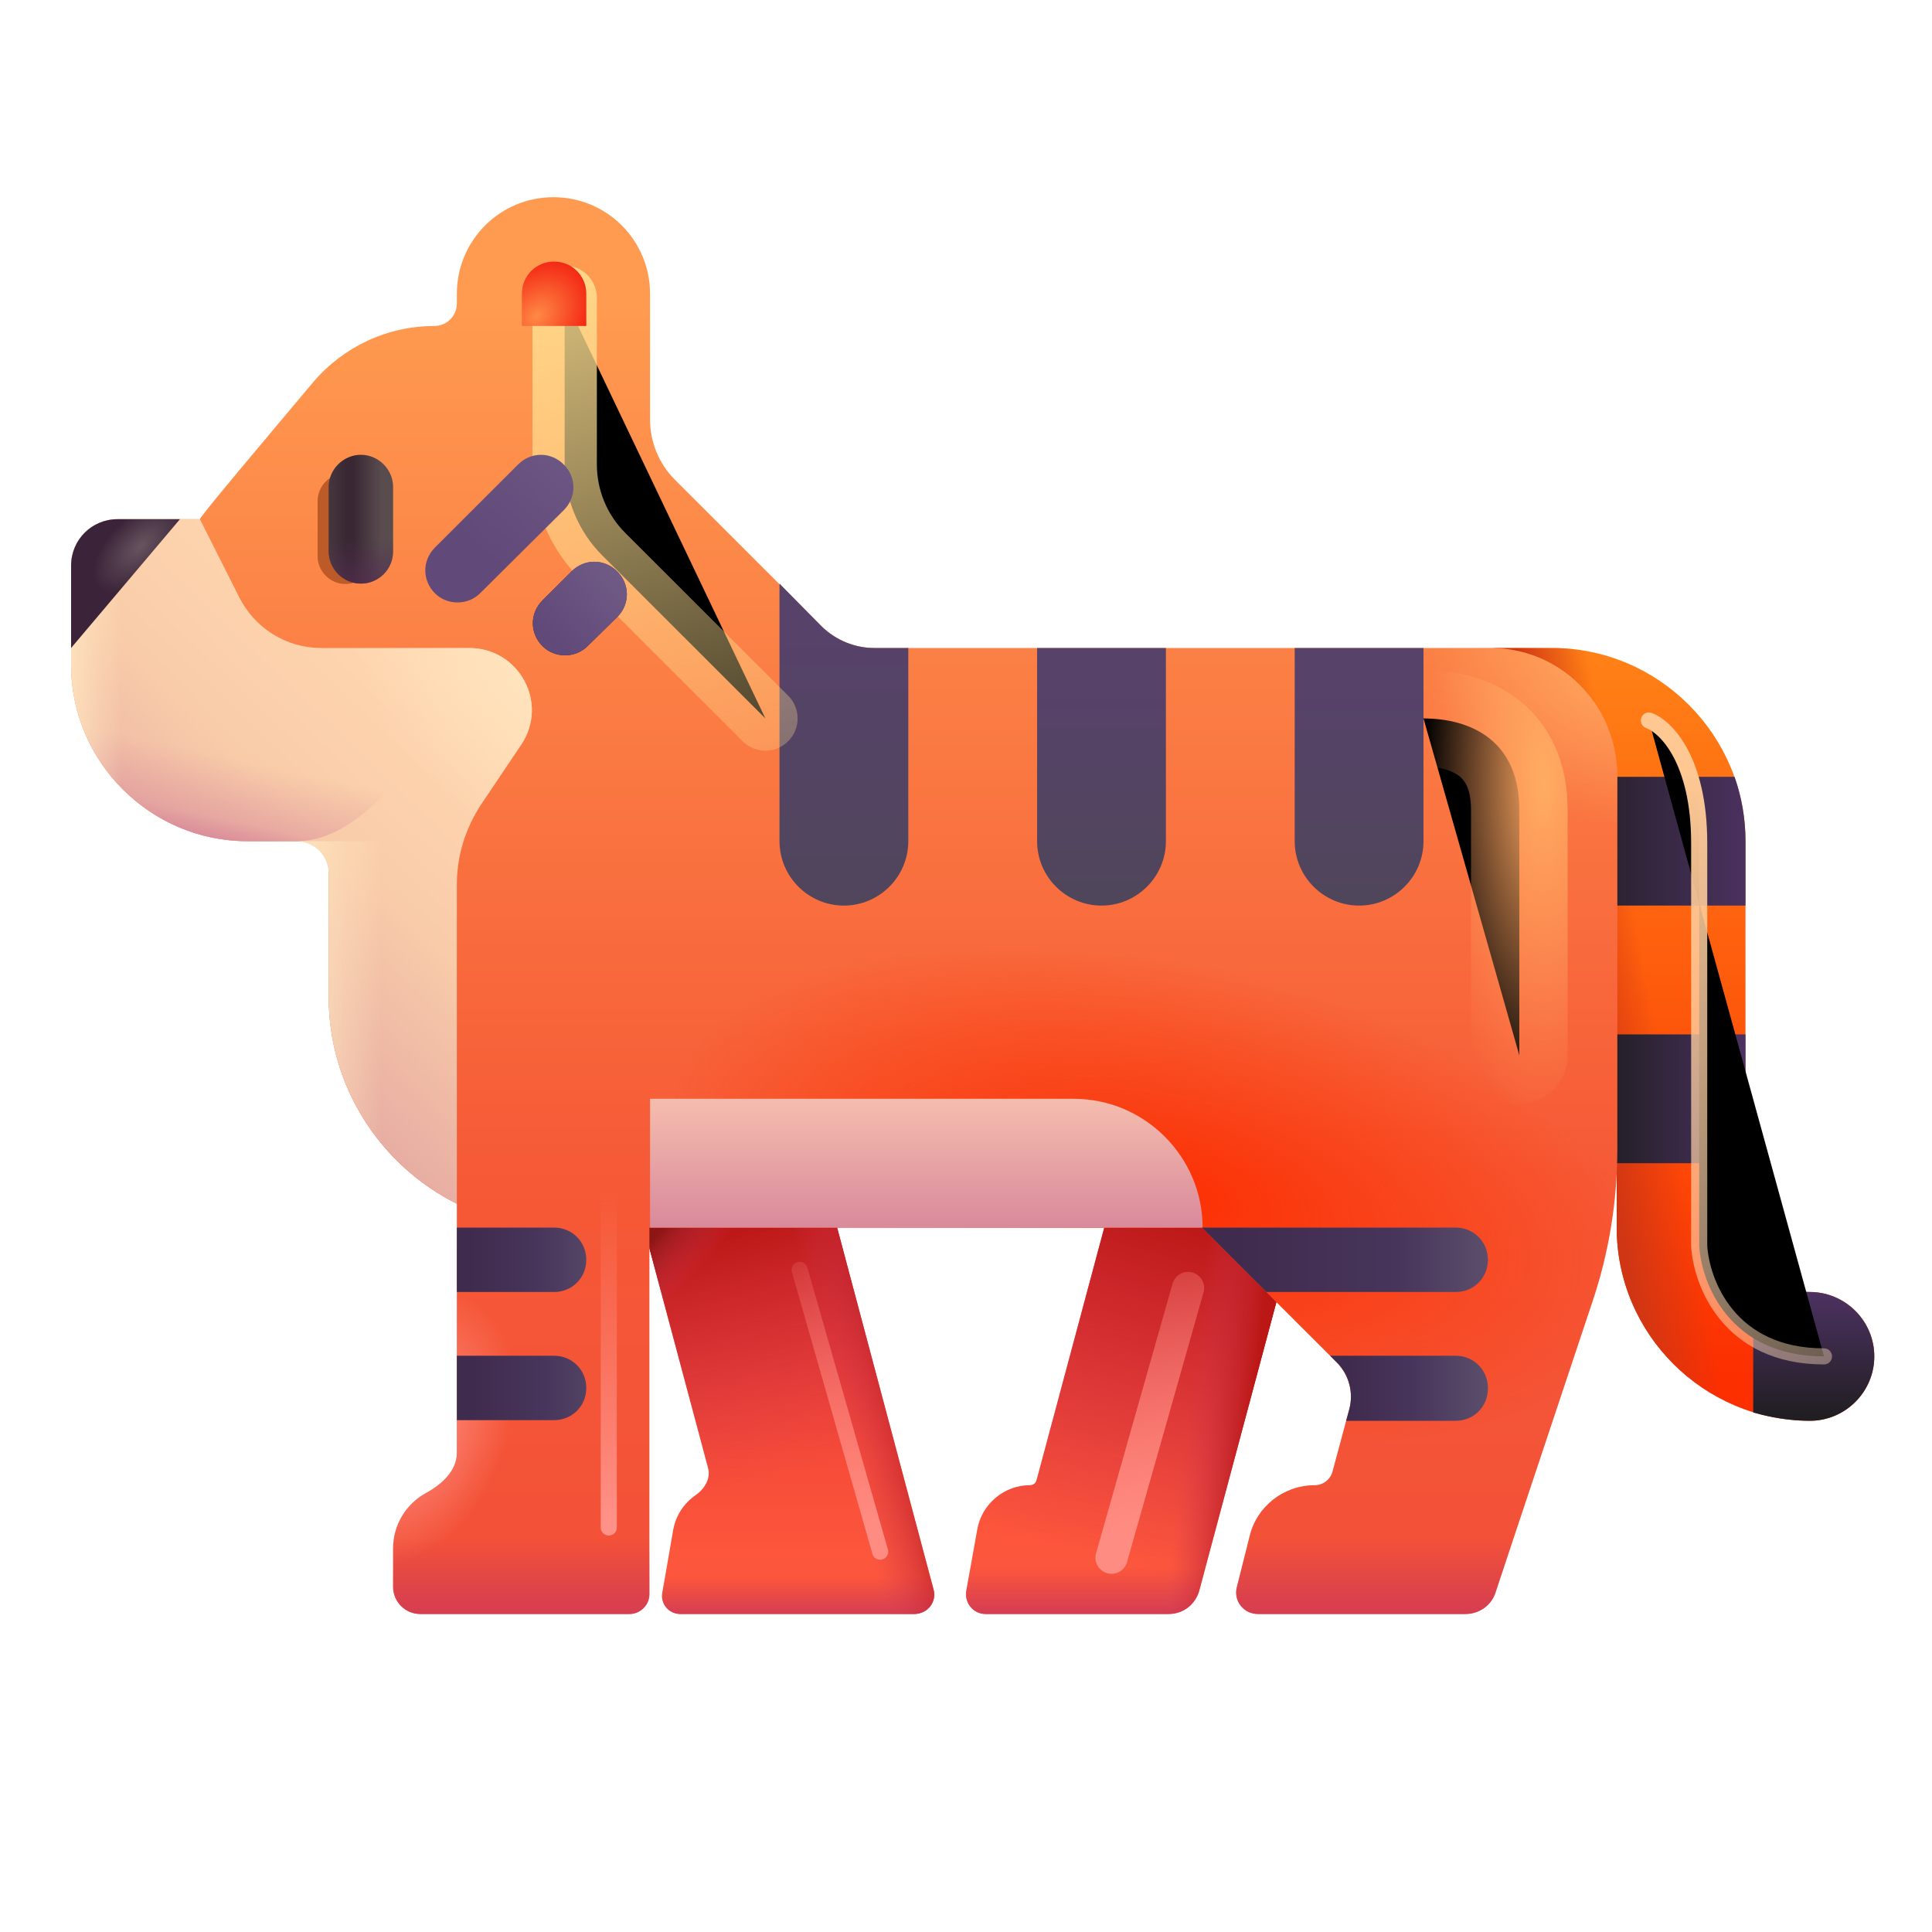 <svg viewBox="1 1 30 30" xmlns="http://www.w3.org/2000/svg">
<path d="M29.104 23.062C27.454 23.062 26.104 21.712 26.104 20.062V14.062C26.104 13.512 25.654 13.062 25.104 13.062H24.284C23.734 13.062 23.284 12.613 23.284 12.062C23.284 11.512 23.734 11.062 24.284 11.062H25.104C26.754 11.062 28.104 12.412 28.104 14.062V20.062C28.104 20.613 28.554 21.062 29.104 21.062C29.654 21.062 30.104 21.512 30.104 22.062C30.104 22.613 29.654 23.062 29.104 23.062Z" fill="url(#paint0_linear_28327_2293)"/>
<path d="M29.104 23.062C27.454 23.062 26.104 21.712 26.104 20.062V14.062C26.104 13.512 25.654 13.062 25.104 13.062H24.284C23.734 13.062 23.284 12.613 23.284 12.062C23.284 11.512 23.734 11.062 24.284 11.062H25.104C26.754 11.062 28.104 12.412 28.104 14.062V20.062C28.104 20.613 28.554 21.062 29.104 21.062C29.654 21.062 30.104 21.512 30.104 22.062C30.104 22.613 29.654 23.062 29.104 23.062Z" fill="url(#paint1_linear_28327_2293)"/>
<path d="M29.104 21.062C28.724 21.062 28.404 20.852 28.224 20.543V22.933C28.504 23.012 28.804 23.062 29.104 23.062C29.654 23.062 30.104 22.613 30.104 22.062C30.104 21.512 29.654 21.062 29.104 21.062Z" fill="url(#paint2_linear_28327_2293)"/>
<path d="M28.104 17.062H26.104V19.062H28.104V17.062Z" fill="url(#paint3_linear_28327_2293)"/>
<path d="M28.104 15.062V14.062C28.104 13.713 28.044 13.373 27.934 13.062H25.104C25.654 13.062 26.104 13.512 26.104 14.062V15.062H28.104Z" fill="url(#paint4_linear_28327_2293)"/>
<path d="M18.544 18.582L17.095 23.985C17.083 24.031 17.041 24.062 16.994 24.062V24.062C16.594 24.062 16.244 24.352 16.174 24.753L16.004 25.703C15.974 25.892 16.114 26.062 16.304 26.062H16.934H18.814H19.144C19.374 26.062 19.564 25.913 19.624 25.692L21.524 18.582H18.544Z" fill="url(#paint5_linear_28327_2293)"/>
<path d="M18.544 18.582L17.095 23.985C17.083 24.031 17.041 24.062 16.994 24.062V24.062C16.594 24.062 16.244 24.352 16.174 24.753L16.004 25.703C15.974 25.892 16.114 26.062 16.304 26.062H16.934H18.814H19.144C19.374 26.062 19.564 25.913 19.624 25.692L21.524 18.582H18.544Z" fill="url(#paint6_linear_28327_2293)"/>
<path d="M18.544 18.582L17.095 23.985C17.083 24.031 17.041 24.062 16.994 24.062V24.062C16.594 24.062 16.244 24.352 16.174 24.753L16.004 25.703C15.974 25.892 16.114 26.062 16.304 26.062H16.934H18.814H19.144C19.374 26.062 19.564 25.913 19.624 25.692L21.524 18.582H18.544Z" fill="url(#paint7_linear_28327_2293)"/>
<path d="M18.544 18.582L17.095 23.985C17.083 24.031 17.041 24.062 16.994 24.062V24.062C16.594 24.062 16.244 24.352 16.174 24.753L16.004 25.703C15.974 25.892 16.114 26.062 16.304 26.062H16.934H18.814H19.144C19.374 26.062 19.564 25.913 19.624 25.692L21.524 18.582H18.544Z" fill="url(#paint8_linear_28327_2293)"/>
<path d="M15.494 25.672L13.604 18.582H10.604L11.996 23.8C12.039 23.961 11.937 24.123 11.8 24.218C11.624 24.34 11.495 24.528 11.454 24.753L11.284 25.733C11.254 25.902 11.384 26.062 11.564 26.062H12.984H14.104H15.194C15.404 26.062 15.554 25.872 15.494 25.672Z" fill="url(#paint9_linear_28327_2293)"/>
<path d="M15.494 25.672L13.604 18.582H10.604L11.996 23.8C12.039 23.961 11.937 24.123 11.8 24.218C11.624 24.34 11.495 24.528 11.454 24.753L11.284 25.733C11.254 25.902 11.384 26.062 11.564 26.062H12.984H14.104H15.194C15.404 26.062 15.554 25.872 15.494 25.672Z" fill="url(#paint10_linear_28327_2293)"/>
<path d="M15.494 25.672L13.604 18.582H10.604L11.996 23.8C12.039 23.961 11.937 24.123 11.8 24.218C11.624 24.34 11.495 24.528 11.454 24.753L11.284 25.733C11.254 25.902 11.384 26.062 11.564 26.062H12.984H14.104H15.194C15.404 26.062 15.554 25.872 15.494 25.672Z" fill="url(#paint11_linear_28327_2293)"/>
<path d="M15.494 25.672L13.604 18.582H10.604L11.996 23.8C12.039 23.961 11.937 24.123 11.8 24.218C11.624 24.34 11.495 24.528 11.454 24.753L11.284 25.733C11.254 25.902 11.384 26.062 11.564 26.062H12.984H14.104H15.194C15.404 26.062 15.554 25.872 15.494 25.672Z" fill="url(#paint12_linear_28327_2293)"/>
<path d="M15.494 25.672L13.604 18.582H10.604L11.996 23.8C12.039 23.961 11.937 24.123 11.8 24.218C11.624 24.34 11.495 24.528 11.454 24.753L11.284 25.733C11.254 25.902 11.384 26.062 11.564 26.062H12.984H14.104H15.194C15.404 26.062 15.554 25.872 15.494 25.672Z" fill="url(#paint13_linear_28327_2293)"/>
<path d="M25.694 11.822C25.324 11.342 24.754 11.062 24.144 11.062H14.574C14.274 11.062 13.984 10.943 13.764 10.732L11.474 8.443C11.234 8.203 11.094 7.862 11.094 7.522V5.562C11.094 4.732 10.424 4.062 9.594 4.062C8.764 4.062 8.094 4.732 8.094 5.562V5.713C8.094 5.906 7.937 6.062 7.744 6.062V6.062C7.014 6.062 6.334 6.383 5.864 6.933C5.134 7.803 4.104 9.023 4.104 9.062H2.824C2.424 9.062 2.104 9.383 2.104 9.783V11.322C2.104 12.832 3.334 14.062 4.844 14.062H6.104V16.483C6.104 17.883 6.914 19.102 8.094 19.692V23.562C8.094 23.839 7.857 24.052 7.614 24.184C7.309 24.352 7.104 24.674 7.104 25.043V25.642C7.104 25.872 7.294 26.062 7.524 26.062H8.404H9.364H10.774C10.944 26.062 11.084 25.922 11.084 25.753V20.062H19.664L21.758 22.156C21.947 22.346 22.021 22.622 21.952 22.881L21.691 23.85C21.657 23.975 21.544 24.062 21.414 24.062V24.062C20.934 24.062 20.514 24.392 20.404 24.852L20.204 25.652C20.154 25.863 20.314 26.062 20.534 26.062H21.514H22.954H23.754C23.974 26.062 24.164 25.922 24.224 25.723L25.724 21.223C25.984 20.453 26.114 19.652 26.114 18.843V13.023C26.104 12.592 25.964 12.162 25.694 11.822Z" fill="url(#paint14_linear_28327_2293)"/>
<path d="M25.694 11.822C25.324 11.342 24.754 11.062 24.144 11.062H14.574C14.274 11.062 13.984 10.943 13.764 10.732L11.474 8.443C11.234 8.203 11.094 7.862 11.094 7.522V5.562C11.094 4.732 10.424 4.062 9.594 4.062C8.764 4.062 8.094 4.732 8.094 5.562V5.713C8.094 5.906 7.937 6.062 7.744 6.062V6.062C7.014 6.062 6.334 6.383 5.864 6.933C5.134 7.803 4.104 9.023 4.104 9.062H2.824C2.424 9.062 2.104 9.383 2.104 9.783V11.322C2.104 12.832 3.334 14.062 4.844 14.062H6.104V16.483C6.104 17.883 6.914 19.102 8.094 19.692V23.562C8.094 23.839 7.857 24.052 7.614 24.184C7.309 24.352 7.104 24.674 7.104 25.043V25.642C7.104 25.872 7.294 26.062 7.524 26.062H8.404H9.364H10.774C10.944 26.062 11.084 25.922 11.084 25.753V20.062H19.664L21.758 22.156C21.947 22.346 22.021 22.622 21.952 22.881L21.691 23.85C21.657 23.975 21.544 24.062 21.414 24.062V24.062C20.934 24.062 20.514 24.392 20.404 24.852L20.204 25.652C20.154 25.863 20.314 26.062 20.534 26.062H21.514H22.954H23.754C23.974 26.062 24.164 25.922 24.224 25.723L25.724 21.223C25.984 20.453 26.114 19.652 26.114 18.843V13.023C26.104 12.592 25.964 12.162 25.694 11.822Z" fill="url(#paint15_radial_28327_2293)"/>
<path d="M25.694 11.822C25.324 11.342 24.754 11.062 24.144 11.062H14.574C14.274 11.062 13.984 10.943 13.764 10.732L11.474 8.443C11.234 8.203 11.094 7.862 11.094 7.522V5.562C11.094 4.732 10.424 4.062 9.594 4.062C8.764 4.062 8.094 4.732 8.094 5.562V5.713C8.094 5.906 7.937 6.062 7.744 6.062V6.062C7.014 6.062 6.334 6.383 5.864 6.933C5.134 7.803 4.104 9.023 4.104 9.062H2.824C2.424 9.062 2.104 9.383 2.104 9.783V11.322C2.104 12.832 3.334 14.062 4.844 14.062H6.104V16.483C6.104 17.883 6.914 19.102 8.094 19.692V23.562C8.094 23.839 7.857 24.052 7.614 24.184C7.309 24.352 7.104 24.674 7.104 25.043V25.642C7.104 25.872 7.294 26.062 7.524 26.062H8.404H9.364H10.774C10.944 26.062 11.084 25.922 11.084 25.753V20.062H19.664L21.758 22.156C21.947 22.346 22.021 22.622 21.952 22.881L21.691 23.85C21.657 23.975 21.544 24.062 21.414 24.062V24.062C20.934 24.062 20.514 24.392 20.404 24.852L20.204 25.652C20.154 25.863 20.314 26.062 20.534 26.062H21.514H22.954H23.754C23.974 26.062 24.164 25.922 24.224 25.723L25.724 21.223C25.984 20.453 26.114 19.652 26.114 18.843V13.023C26.104 12.592 25.964 12.162 25.694 11.822Z" fill="url(#paint16_linear_28327_2293)"/>
<path d="M25.694 11.822C25.324 11.342 24.754 11.062 24.144 11.062H14.574C14.274 11.062 13.984 10.943 13.764 10.732L11.474 8.443C11.234 8.203 11.094 7.862 11.094 7.522V5.562C11.094 4.732 10.424 4.062 9.594 4.062C8.764 4.062 8.094 4.732 8.094 5.562V5.713C8.094 5.906 7.937 6.062 7.744 6.062V6.062C7.014 6.062 6.334 6.383 5.864 6.933C5.134 7.803 4.104 9.023 4.104 9.062H2.824C2.424 9.062 2.104 9.383 2.104 9.783V11.322C2.104 12.832 3.334 14.062 4.844 14.062H6.104V16.483C6.104 17.883 6.914 19.102 8.094 19.692V23.562C8.094 23.839 7.857 24.052 7.614 24.184C7.309 24.352 7.104 24.674 7.104 25.043V25.642C7.104 25.872 7.294 26.062 7.524 26.062H8.404H9.364H10.774C10.944 26.062 11.084 25.922 11.084 25.753V20.062H19.664L21.758 22.156C21.947 22.346 22.021 22.622 21.952 22.881L21.691 23.85C21.657 23.975 21.544 24.062 21.414 24.062V24.062C20.934 24.062 20.514 24.392 20.404 24.852L20.204 25.652C20.154 25.863 20.314 26.062 20.534 26.062H21.514H22.954H23.754C23.974 26.062 24.164 25.922 24.224 25.723L25.724 21.223C25.984 20.453 26.114 19.652 26.114 18.843V13.023C26.104 12.592 25.964 12.162 25.694 11.822Z" fill="url(#paint17_radial_28327_2293)"/>
<path d="M25.694 11.822C25.324 11.342 24.754 11.062 24.144 11.062H14.574C14.274 11.062 13.984 10.943 13.764 10.732L11.474 8.443C11.234 8.203 11.094 7.862 11.094 7.522V5.562C11.094 4.732 10.424 4.062 9.594 4.062C8.764 4.062 8.094 4.732 8.094 5.562V5.713C8.094 5.906 7.937 6.062 7.744 6.062V6.062C7.014 6.062 6.334 6.383 5.864 6.933C5.134 7.803 4.104 9.023 4.104 9.062H2.824C2.424 9.062 2.104 9.383 2.104 9.783V11.322C2.104 12.832 3.334 14.062 4.844 14.062H6.104V16.483C6.104 17.883 6.914 19.102 8.094 19.692V23.562C8.094 23.839 7.857 24.052 7.614 24.184C7.309 24.352 7.104 24.674 7.104 25.043V25.642C7.104 25.872 7.294 26.062 7.524 26.062H8.404H9.364H10.774C10.944 26.062 11.084 25.922 11.084 25.753V20.062H19.664L21.758 22.156C21.947 22.346 22.021 22.622 21.952 22.881L21.691 23.85C21.657 23.975 21.544 24.062 21.414 24.062V24.062C20.934 24.062 20.514 24.392 20.404 24.852L20.204 25.652C20.154 25.863 20.314 26.062 20.534 26.062H21.514H22.954H23.754C23.974 26.062 24.164 25.922 24.224 25.723L25.724 21.223C25.984 20.453 26.114 19.652 26.114 18.843V13.023C26.104 12.592 25.964 12.162 25.694 11.822Z" fill="url(#paint18_radial_28327_2293)"/>
<path d="M21.903 23.062L21.904 23.062H23.604C23.884 23.062 24.104 22.843 24.104 22.562V22.552C24.104 22.273 23.884 22.052 23.604 22.052H21.654L21.758 22.156C21.947 22.346 22.021 22.622 21.952 22.881L21.903 23.062Z" fill="url(#paint19_linear_28327_2293)"/>
<path d="M14.574 11.062C14.274 11.062 13.984 10.943 13.764 10.732L13.104 10.062V14.062C13.104 14.613 13.554 15.062 14.104 15.062C14.654 15.062 15.104 14.613 15.104 14.062V11.062H14.574Z" fill="url(#paint20_linear_28327_2293)"/>
<path d="M17.104 11.062V14.062C17.104 14.613 17.554 15.062 18.104 15.062C18.654 15.062 19.104 14.613 19.104 14.062V11.062H17.104Z" fill="url(#paint21_linear_28327_2293)"/>
<path d="M21.104 11.062V14.062C21.104 14.613 21.554 15.062 22.104 15.062C22.654 15.062 23.104 14.613 23.104 14.062V11.062H21.104Z" fill="url(#paint22_linear_28327_2293)"/>
<path d="M8.464 13.502L9.094 12.562C9.524 11.922 9.064 11.062 8.284 11.062H5.984C5.444 11.062 4.954 10.752 4.714 10.273L4.104 9.062H2.824C2.424 9.062 2.104 9.383 2.104 9.783V11.322C2.104 12.832 3.334 14.062 4.844 14.062H5.604C5.88 14.062 6.104 14.286 6.104 14.562V16.483C6.104 17.883 6.914 19.102 8.094 19.692V14.732C8.094 14.293 8.224 13.873 8.464 13.502Z" fill="url(#paint23_linear_28327_2293)"/>
<path d="M8.464 13.502L9.094 12.562C9.524 11.922 9.064 11.062 8.284 11.062H5.984C5.444 11.062 4.954 10.752 4.714 10.273L4.104 9.062H2.824C2.424 9.062 2.104 9.383 2.104 9.783V11.322C2.104 12.832 3.334 14.062 4.844 14.062H5.604C5.88 14.062 6.104 14.286 6.104 14.562V16.483C6.104 17.883 6.914 19.102 8.094 19.692V14.732C8.094 14.293 8.224 13.873 8.464 13.502Z" fill="url(#paint24_radial_28327_2293)"/>
<path d="M8.198 14.062H5.604C5.88 14.062 6.104 14.286 6.104 14.562V16.483C6.104 17.883 6.914 19.102 8.094 19.692V14.732C8.094 14.502 8.13 14.277 8.198 14.062Z" fill="url(#paint25_linear_28327_2293)"/>
<path d="M5.604 14.062H4.844C3.334 14.062 2.104 12.832 2.104 11.322V9.783C2.104 9.383 2.424 9.062 2.824 9.062H4.104L4.714 10.273C4.954 10.752 5.444 11.062 5.984 11.062H8.284C8.435 11.062 8.573 11.095 8.696 11.151C7.744 12.296 6.805 14.062 5.604 14.062Z" fill="url(#paint26_linear_28327_2293)"/>
<path d="M5.604 14.062H4.844C3.334 14.062 2.104 12.832 2.104 11.322V9.783C2.104 9.383 2.424 9.062 2.824 9.062H4.104L4.714 10.273C4.954 10.752 5.444 11.062 5.984 11.062H8.284C8.435 11.062 8.573 11.095 8.696 11.151C7.744 12.296 6.805 14.062 5.604 14.062Z" fill="url(#paint27_linear_28327_2293)"/>
<path d="M2.824 9.062C2.424 9.062 2.104 9.383 2.104 9.783V11.062L3.794 9.062H2.824Z" fill="url(#paint28_radial_28327_2293)"/>
<path d="M17.674 18.062H11.094V20.062H19.674C19.674 18.962 18.774 18.062 17.674 18.062Z" fill="url(#paint29_linear_28327_2293)"/>
<path d="M23.604 20.062H19.664L20.664 21.062H23.604C23.884 21.062 24.104 20.843 24.104 20.562C24.104 20.282 23.884 20.062 23.604 20.062Z" fill="url(#paint30_linear_28327_2293)"/>
<path d="M10.104 22.552C10.104 22.273 9.884 22.052 9.604 22.052H8.094V23.052H9.604C9.884 23.052 10.104 22.832 10.104 22.552Z" fill="url(#paint31_linear_28327_2293)"/>
<path d="M10.104 20.562C10.104 20.282 9.884 20.062 9.604 20.062H8.094V21.062H9.604C9.884 21.062 10.104 20.843 10.104 20.562Z" fill="url(#paint32_linear_28327_2293)"/>
<g filter="url(#filter0_f_28327_2293)">
<path d="M6.362 10.068C6.127 10.068 5.932 9.873 5.932 9.638V8.779C5.932 8.544 6.127 8.349 6.362 8.349C6.597 8.349 6.792 8.544 6.792 8.779V9.638C6.792 9.879 6.597 10.068 6.362 10.068Z" fill="#BC5A28"/>
</g>
<path d="M6.604 10.062C6.331 10.062 6.104 9.836 6.104 9.562V8.562C6.104 8.289 6.331 8.062 6.604 8.062C6.877 8.062 7.104 8.289 7.104 8.562V9.562C7.104 9.842 6.877 10.062 6.604 10.062Z" fill="url(#paint33_linear_28327_2293)"/>
<path d="M6.604 10.062C6.331 10.062 6.104 9.836 6.104 9.562V8.562C6.104 8.289 6.331 8.062 6.604 8.062C6.877 8.062 7.104 8.289 7.104 8.562V9.562C7.104 9.842 6.877 10.062 6.604 10.062Z" fill="url(#paint34_linear_28327_2293)"/>
<path d="M6.604 10.062C6.331 10.062 6.104 9.836 6.104 9.562V8.562C6.104 8.289 6.331 8.062 6.604 8.062C6.877 8.062 7.104 8.289 7.104 8.562V9.562C7.104 9.842 6.877 10.062 6.604 10.062Z" fill="url(#paint35_linear_28327_2293)"/>
<g filter="url(#filter1_f_28327_2293)">
<path d="M24.592 17.387C24.592 17.387 24.592 15.09 24.592 13.575C24.592 12.503 23.842 12.156 23.104 12.156" stroke="url(#paint36_radial_28327_2293)" stroke-width="1.5" stroke-linecap="round"/>
</g>
<g filter="url(#filter2_f_28327_2293)">
<path d="M9.768 5.625V8.212C9.768 8.743 9.979 9.252 10.354 9.627L12.885 12.156" stroke="url(#paint37_linear_28327_2293)" stroke-linecap="round"/>
</g>
<path d="M10.104 6.062V5.562C10.104 5.282 9.884 5.062 9.604 5.062C9.324 5.062 9.104 5.282 9.104 5.562V6.062H10.104Z" fill="url(#paint38_radial_28327_2293)"/>
<g filter="url(#filter3_f_28327_2293)">
<path d="M13.417 20.719L14.667 25.094" stroke="url(#paint39_linear_28327_2293)" stroke-width="0.25" stroke-linecap="round"/>
</g>
<g filter="url(#filter4_f_28327_2293)">
<path d="M19.448 21L18.26 25.188" stroke="url(#paint40_linear_28327_2293)" stroke-width="0.5" stroke-linecap="round"/>
</g>
<g filter="url(#filter5_f_28327_2293)">
<path d="M10.453 19.125V24.719" stroke="url(#paint41_linear_28327_2293)" stroke-width="0.25" stroke-linecap="round"/>
</g>
<g filter="url(#filter6_f_28327_2293)">
<path d="M26.604 12.188C26.864 12.281 27.385 12.794 27.385 14.094C27.385 15.394 27.385 18.802 27.385 20.344C27.417 20.917 27.848 22.062 29.323 22.062" stroke="url(#paint42_linear_28327_2293)" stroke-width="0.25" stroke-linecap="round"/>
</g>
<path d="M9.424 11.033C9.224 10.832 9.224 10.523 9.424 10.322L9.874 9.873C10.074 9.673 10.384 9.673 10.584 9.873C10.784 10.072 10.784 10.383 10.584 10.582L10.124 11.033C9.934 11.223 9.614 11.223 9.424 11.033Z" fill="url(#paint43_linear_28327_2293)"/>
<path d="M9.424 11.033C9.224 10.832 9.224 10.523 9.424 10.322L9.874 9.873C10.074 9.673 10.384 9.673 10.584 9.873C10.784 10.072 10.784 10.383 10.584 10.582L10.124 11.033C9.934 11.223 9.614 11.223 9.424 11.033Z" fill="url(#paint44_linear_28327_2293)"/>
<path d="M7.754 10.213C7.554 10.012 7.554 9.703 7.754 9.502L9.044 8.213C9.244 8.012 9.554 8.012 9.754 8.213C9.954 8.412 9.954 8.723 9.754 8.922L8.454 10.213C8.264 10.402 7.944 10.402 7.754 10.213Z" fill="url(#paint45_linear_28327_2293)"/>
<defs>
<filter id="filter0_f_28327_2293" x="5.332" y="7.749" width="2.059" height="2.919" filterUnits="userSpaceOnUse" color-interpolation-filters="sRGB">
<feFlood flood-opacity="0" result="BackgroundImageFix"/>
<feBlend mode="normal" in="SourceGraphic" in2="BackgroundImageFix" result="shape"/>
<feGaussianBlur stdDeviation="0.3" result="effect1_foregroundBlur_28327_2293"/>
</filter>
<filter id="filter1_f_28327_2293" x="21.354" y="10.406" width="4.988" height="8.731" filterUnits="userSpaceOnUse" color-interpolation-filters="sRGB">
<feFlood flood-opacity="0" result="BackgroundImageFix"/>
<feBlend mode="normal" in="SourceGraphic" in2="BackgroundImageFix" result="shape"/>
<feGaussianBlur stdDeviation="0.5" result="effect1_foregroundBlur_28327_2293"/>
</filter>
<filter id="filter2_f_28327_2293" x="7.768" y="3.625" width="7.117" height="10.531" filterUnits="userSpaceOnUse" color-interpolation-filters="sRGB">
<feFlood flood-opacity="0" result="BackgroundImageFix"/>
<feBlend mode="normal" in="SourceGraphic" in2="BackgroundImageFix" result="shape"/>
<feGaussianBlur stdDeviation="0.75" result="effect1_foregroundBlur_28327_2293"/>
</filter>
<filter id="filter3_f_28327_2293" x="12.791" y="20.094" width="2.5" height="5.625" filterUnits="userSpaceOnUse" color-interpolation-filters="sRGB">
<feFlood flood-opacity="0" result="BackgroundImageFix"/>
<feBlend mode="normal" in="SourceGraphic" in2="BackgroundImageFix" result="shape"/>
<feGaussianBlur stdDeviation="0.25" result="effect1_foregroundBlur_28327_2293"/>
</filter>
<filter id="filter4_f_28327_2293" x="17.01" y="19.75" width="3.688" height="6.688" filterUnits="userSpaceOnUse" color-interpolation-filters="sRGB">
<feFlood flood-opacity="0" result="BackgroundImageFix"/>
<feBlend mode="normal" in="SourceGraphic" in2="BackgroundImageFix" result="shape"/>
<feGaussianBlur stdDeviation="0.5" result="effect1_foregroundBlur_28327_2293"/>
</filter>
<filter id="filter5_f_28327_2293" x="9.828" y="18.5" width="1.25" height="6.844" filterUnits="userSpaceOnUse" color-interpolation-filters="sRGB">
<feFlood flood-opacity="0" result="BackgroundImageFix"/>
<feBlend mode="normal" in="SourceGraphic" in2="BackgroundImageFix" result="shape"/>
<feGaussianBlur stdDeviation="0.25" result="effect1_foregroundBlur_28327_2293"/>
</filter>
<filter id="filter6_f_28327_2293" x="25.879" y="11.463" width="4.169" height="11.325" filterUnits="userSpaceOnUse" color-interpolation-filters="sRGB">
<feFlood flood-opacity="0" result="BackgroundImageFix"/>
<feBlend mode="normal" in="SourceGraphic" in2="BackgroundImageFix" result="shape"/>
<feGaussianBlur stdDeviation="0.3" result="effect1_foregroundBlur_28327_2293"/>
</filter>
<linearGradient id="paint0_linear_28327_2293" x1="28.229" y1="22.375" x2="28.229" y2="10.25" gradientUnits="userSpaceOnUse">
<stop stop-color="#FC2F01"/>
<stop offset="1" stop-color="#FF8718"/>
</linearGradient>
<linearGradient id="paint1_linear_28327_2293" x1="24.979" y1="15.438" x2="26.694" y2="15.125" gradientUnits="userSpaceOnUse">
<stop offset="0.203" stop-color="#D03614"/>
<stop offset="0.822" stop-color="#D03614" stop-opacity="0"/>
</linearGradient>
<linearGradient id="paint2_linear_28327_2293" x1="29.167" y1="20.863" x2="29.167" y2="23.189" gradientUnits="userSpaceOnUse">
<stop stop-color="#513468"/>
<stop offset="1" stop-color="#1C1C1C"/>
</linearGradient>
<linearGradient id="paint3_linear_28327_2293" x1="28.385" y1="17.314" x2="25.682" y2="17.314" gradientUnits="userSpaceOnUse">
<stop offset="0.006" stop-color="#513468"/>
<stop offset="1" stop-color="#1C1C1C"/>
</linearGradient>
<linearGradient id="paint4_linear_28327_2293" x1="28.542" y1="13.315" x2="25.104" y2="13.315" gradientUnits="userSpaceOnUse">
<stop offset="0.006" stop-color="#513468"/>
<stop offset="1" stop-color="#1C1C1C"/>
</linearGradient>
<linearGradient id="paint5_linear_28327_2293" x1="19.854" y1="19.5" x2="18.763" y2="27.125" gradientUnits="userSpaceOnUse">
<stop stop-color="#E42B2E"/>
<stop offset="0.754" stop-color="#FC563C"/>
</linearGradient>
<linearGradient id="paint6_linear_28327_2293" x1="18.762" y1="26.137" x2="18.762" y2="25.344" gradientUnits="userSpaceOnUse">
<stop stop-color="#D03A56"/>
<stop offset="1" stop-color="#D03A56" stop-opacity="0"/>
</linearGradient>
<linearGradient id="paint7_linear_28327_2293" x1="20.292" y1="20.125" x2="18.762" y2="25.344" gradientUnits="userSpaceOnUse">
<stop stop-color="#BB1715"/>
<stop offset="1" stop-color="#D03A56" stop-opacity="0"/>
<stop offset="1" stop-color="#BB1715" stop-opacity="0"/>
</linearGradient>
<linearGradient id="paint8_linear_28327_2293" x1="20.323" y1="23.969" x2="18.948" y2="23.812" gradientUnits="userSpaceOnUse">
<stop stop-color="#BB1715"/>
<stop offset="0.72" stop-color="#D03A56" stop-opacity="0"/>
<stop offset="1" stop-color="#BB1715" stop-opacity="0"/>
</linearGradient>
<linearGradient id="paint9_linear_28327_2293" x1="13.056" y1="19.062" x2="13.057" y2="27.125" gradientUnits="userSpaceOnUse">
<stop stop-color="#E42B2E"/>
<stop offset="0.754" stop-color="#FC563C"/>
</linearGradient>
<linearGradient id="paint10_linear_28327_2293" x1="13.056" y1="26.137" x2="13.056" y2="25.484" gradientUnits="userSpaceOnUse">
<stop stop-color="#D03A56"/>
<stop offset="1" stop-color="#D03A56" stop-opacity="0"/>
</linearGradient>
<linearGradient id="paint11_linear_28327_2293" x1="11.698" y1="20.219" x2="12.639" y2="24.029" gradientUnits="userSpaceOnUse">
<stop stop-color="#BB1715"/>
<stop offset="1" stop-color="#D03A56" stop-opacity="0"/>
<stop offset="1" stop-color="#BB1715" stop-opacity="0"/>
</linearGradient>
<linearGradient id="paint12_linear_28327_2293" x1="15.292" y1="23" x2="14.085" y2="23.297" gradientUnits="userSpaceOnUse">
<stop stop-color="#BB1715"/>
<stop offset="1" stop-color="#D03A56" stop-opacity="0"/>
<stop offset="1" stop-color="#BB1715" stop-opacity="0"/>
</linearGradient>
<linearGradient id="paint13_linear_28327_2293" x1="11.276" y1="20.078" x2="11.911" y2="20.65" gradientUnits="userSpaceOnUse">
<stop stop-color="#8D1514"/>
<stop offset="1" stop-color="#D03A56" stop-opacity="0"/>
<stop offset="1" stop-color="#BB1715" stop-opacity="0"/>
</linearGradient>
<linearGradient id="paint14_linear_28327_2293" x1="12.354" y1="5.625" x2="12.354" y2="26.062" gradientUnits="userSpaceOnUse">
<stop stop-color="#FF9B50"/>
<stop offset="0.667" stop-color="#F65936"/>
<stop offset="1" stop-color="#F25038"/>
</linearGradient>
<radialGradient id="paint15_radial_28327_2293" cx="0" cy="0" r="1" gradientUnits="userSpaceOnUse" gradientTransform="translate(18.979 19.562) rotate(101.889) scale(3.641 7.698)">
<stop stop-color="#FC2F01"/>
<stop offset="1" stop-color="#FC2F01" stop-opacity="0"/>
</radialGradient>
<linearGradient id="paint16_linear_28327_2293" x1="14.109" y1="26.281" x2="14.109" y2="24.875" gradientUnits="userSpaceOnUse">
<stop stop-color="#D03A56"/>
<stop offset="1" stop-color="#D03A56" stop-opacity="0"/>
</linearGradient>
<radialGradient id="paint17_radial_28327_2293" cx="0" cy="0" r="1" gradientUnits="userSpaceOnUse" gradientTransform="translate(7.37 23.172) rotate(22.353) scale(1.808 2.686)">
<stop stop-color="#FF9288"/>
<stop offset="0.831" stop-color="#FF9288" stop-opacity="0"/>
</radialGradient>
<radialGradient id="paint18_radial_28327_2293" cx="0" cy="0" r="1" gradientUnits="userSpaceOnUse" gradientTransform="translate(26.114 11.094) rotate(127.178) scale(4.981 5.771)">
<stop stop-color="#FFAC62"/>
<stop offset="0.533" stop-color="#FFAC62" stop-opacity="0"/>
</radialGradient>
<linearGradient id="paint19_linear_28327_2293" x1="21.932" y1="22.557" x2="24.104" y2="22.557" gradientUnits="userSpaceOnUse">
<stop stop-color="#3E2B4D"/>
<stop offset="0.469" stop-color="#48355B"/>
<stop offset="1" stop-color="#5B4E6B"/>
</linearGradient>
<linearGradient id="paint20_linear_28327_2293" x1="14.104" y1="10.696" x2="14.104" y2="16.562" gradientUnits="userSpaceOnUse">
<stop offset="0.006" stop-color="#57426A"/>
<stop offset="1" stop-color="#4E4757"/>
</linearGradient>
<linearGradient id="paint21_linear_28327_2293" x1="18.104" y1="11.569" x2="18.104" y2="15.844" gradientUnits="userSpaceOnUse">
<stop offset="0.006" stop-color="#57426A"/>
<stop offset="1" stop-color="#4E4757"/>
</linearGradient>
<linearGradient id="paint22_linear_28327_2293" x1="22.104" y1="11.569" x2="22.104" y2="15.938" gradientUnits="userSpaceOnUse">
<stop offset="0.006" stop-color="#57426A"/>
<stop offset="1" stop-color="#4E4757"/>
</linearGradient>
<linearGradient id="paint23_linear_28327_2293" x1="6.917" y1="10.562" x2="2.667" y2="15" gradientUnits="userSpaceOnUse">
<stop stop-color="#FFD7B0"/>
<stop offset="0.491" stop-color="#F9CCA9"/>
<stop offset="1" stop-color="#E6ABA2"/>
</linearGradient>
<radialGradient id="paint24_radial_28327_2293" cx="0" cy="0" r="1" gradientUnits="userSpaceOnUse" gradientTransform="translate(9.259 11.344) rotate(142.336) scale(2.762 4.239)">
<stop stop-color="#FFE5BF"/>
<stop offset="0.857" stop-color="#FFE5BF" stop-opacity="0"/>
</radialGradient>
<linearGradient id="paint25_linear_28327_2293" x1="5.549" y1="17.433" x2="7.167" y2="17.433" gradientUnits="userSpaceOnUse">
<stop stop-color="#FFE5BF"/>
<stop offset="0.857" stop-color="#FFE5BF" stop-opacity="0"/>
</linearGradient>
<linearGradient id="paint26_linear_28327_2293" x1="5.151" y1="12.891" x2="4.838" y2="14.334" gradientUnits="userSpaceOnUse">
<stop stop-color="#D37F97" stop-opacity="0"/>
<stop offset="0.643" stop-color="#D37F97" stop-opacity="0.4"/>
<stop offset="1" stop-color="#D37F97"/>
</linearGradient>
<linearGradient id="paint27_linear_28327_2293" x1="1.963" y1="12.219" x2="3.042" y2="12.219" gradientUnits="userSpaceOnUse">
<stop stop-color="#FFE5BF"/>
<stop offset="0.857" stop-color="#FFE5BF" stop-opacity="0"/>
</linearGradient>
<radialGradient id="paint28_radial_28327_2293" cx="0" cy="0" r="1" gradientUnits="userSpaceOnUse" gradientTransform="translate(3.182 9.484) rotate(-133.668) scale(0.475 0.916)">
<stop stop-color="#67545F"/>
<stop offset="1" stop-color="#3B2439"/>
</radialGradient>
<linearGradient id="paint29_linear_28327_2293" x1="15.384" y1="18.062" x2="15.384" y2="20.469" gradientUnits="userSpaceOnUse">
<stop stop-color="#F5BDAE"/>
<stop offset="1" stop-color="#D37F97"/>
</linearGradient>
<linearGradient id="paint30_linear_28327_2293" x1="20.168" y1="20.562" x2="24.104" y2="20.562" gradientUnits="userSpaceOnUse">
<stop stop-color="#3E2B4D"/>
<stop offset="0.651" stop-color="#48355B"/>
<stop offset="1" stop-color="#5B4E6B"/>
</linearGradient>
<linearGradient id="paint31_linear_28327_2293" x1="8.322" y1="22.552" x2="10.729" y2="22.552" gradientUnits="userSpaceOnUse">
<stop stop-color="#3E2B4D"/>
<stop offset="0.469" stop-color="#48355B"/>
<stop offset="1" stop-color="#5B4E6B"/>
</linearGradient>
<linearGradient id="paint32_linear_28327_2293" x1="8.322" y1="20.562" x2="10.526" y2="20.562" gradientUnits="userSpaceOnUse">
<stop stop-color="#3E2B4D"/>
<stop offset="0.469" stop-color="#48355B"/>
<stop offset="1" stop-color="#5B4E6B"/>
</linearGradient>
<linearGradient id="paint33_linear_28327_2293" x1="7.046" y1="9.062" x2="6.496" y2="9.062" gradientUnits="userSpaceOnUse">
<stop offset="0.225" stop-color="#594C4F"/>
<stop offset="1" stop-color="#392833"/>
</linearGradient>
<linearGradient id="paint34_linear_28327_2293" x1="7.26" y1="10.412" x2="7.26" y2="9.352" gradientUnits="userSpaceOnUse">
<stop stop-color="#552D52"/>
<stop offset="1" stop-color="#552D52" stop-opacity="0"/>
</linearGradient>
<linearGradient id="paint35_linear_28327_2293" x1="5.713" y1="9.609" x2="6.495" y2="9.609" gradientUnits="userSpaceOnUse">
<stop stop-color="#594C4F"/>
<stop offset="0.84" stop-color="#594C4F" stop-opacity="0"/>
</linearGradient>
<radialGradient id="paint36_radial_28327_2293" cx="0" cy="0" r="1" gradientUnits="userSpaceOnUse" gradientTransform="translate(24.966 13.165) rotate(90) scale(5.292 1.862)">
<stop stop-color="#FFAC62"/>
<stop offset="1" stop-color="#FF9D61" stop-opacity="0"/>
</radialGradient>
<linearGradient id="paint37_linear_28327_2293" x1="13.893" y1="1.938" x2="17.854" y2="15.5" gradientUnits="userSpaceOnUse">
<stop stop-color="#FFE092"/>
<stop offset="1" stop-color="#FFE092" stop-opacity="0"/>
</linearGradient>
<radialGradient id="paint38_radial_28327_2293" cx="0" cy="0" r="1" gradientUnits="userSpaceOnUse" gradientTransform="translate(9.338 5.906) rotate(-47.779) scale(1.139 0.864)">
<stop stop-color="#FF8945"/>
<stop offset="0.871" stop-color="#F32312"/>
</radialGradient>
<linearGradient id="paint39_linear_28327_2293" x1="14.823" y1="24.609" x2="13.417" y2="19.562" gradientUnits="userSpaceOnUse">
<stop stop-color="#FF8C82"/>
<stop offset="1" stop-color="#FF8C82" stop-opacity="0"/>
</linearGradient>
<linearGradient id="paint40_linear_28327_2293" x1="18.918" y1="24.609" x2="17.512" y2="19.562" gradientUnits="userSpaceOnUse">
<stop stop-color="#FF8C82"/>
<stop offset="1" stop-color="#FF8C82" stop-opacity="0"/>
</linearGradient>
<linearGradient id="paint41_linear_28327_2293" x1="10.453" y1="24.656" x2="10.453" y2="19.562" gradientUnits="userSpaceOnUse">
<stop stop-color="#FF9288"/>
<stop offset="1" stop-color="#FF8C82" stop-opacity="0"/>
</linearGradient>
<linearGradient id="paint42_linear_28327_2293" x1="25.104" y1="15.125" x2="34.974" y2="24.623" gradientUnits="userSpaceOnUse">
<stop stop-color="#FFC893"/>
<stop offset="1" stop-color="#FFEDDB" stop-opacity="0"/>
</linearGradient>
<linearGradient id="paint43_linear_28327_2293" x1="10.45" y1="10.015" x2="9.385" y2="11.08" gradientUnits="userSpaceOnUse">
<stop offset="0.006" stop-color="#513468"/>
<stop offset="1" stop-color="#1C1C1C"/>
</linearGradient>
<linearGradient id="paint44_linear_28327_2293" x1="10.921" y1="9.723" x2="9.614" y2="10.972" gradientUnits="userSpaceOnUse">
<stop offset="0.006" stop-color="#735E88"/>
<stop offset="1" stop-color="#614979"/>
</linearGradient>
<linearGradient id="paint45_linear_28327_2293" x1="10.792" y1="7.438" x2="8.754" y2="9.812" gradientUnits="userSpaceOnUse">
<stop offset="0.006" stop-color="#735E88"/>
<stop offset="1" stop-color="#614979"/>
</linearGradient>
</defs>
</svg>
